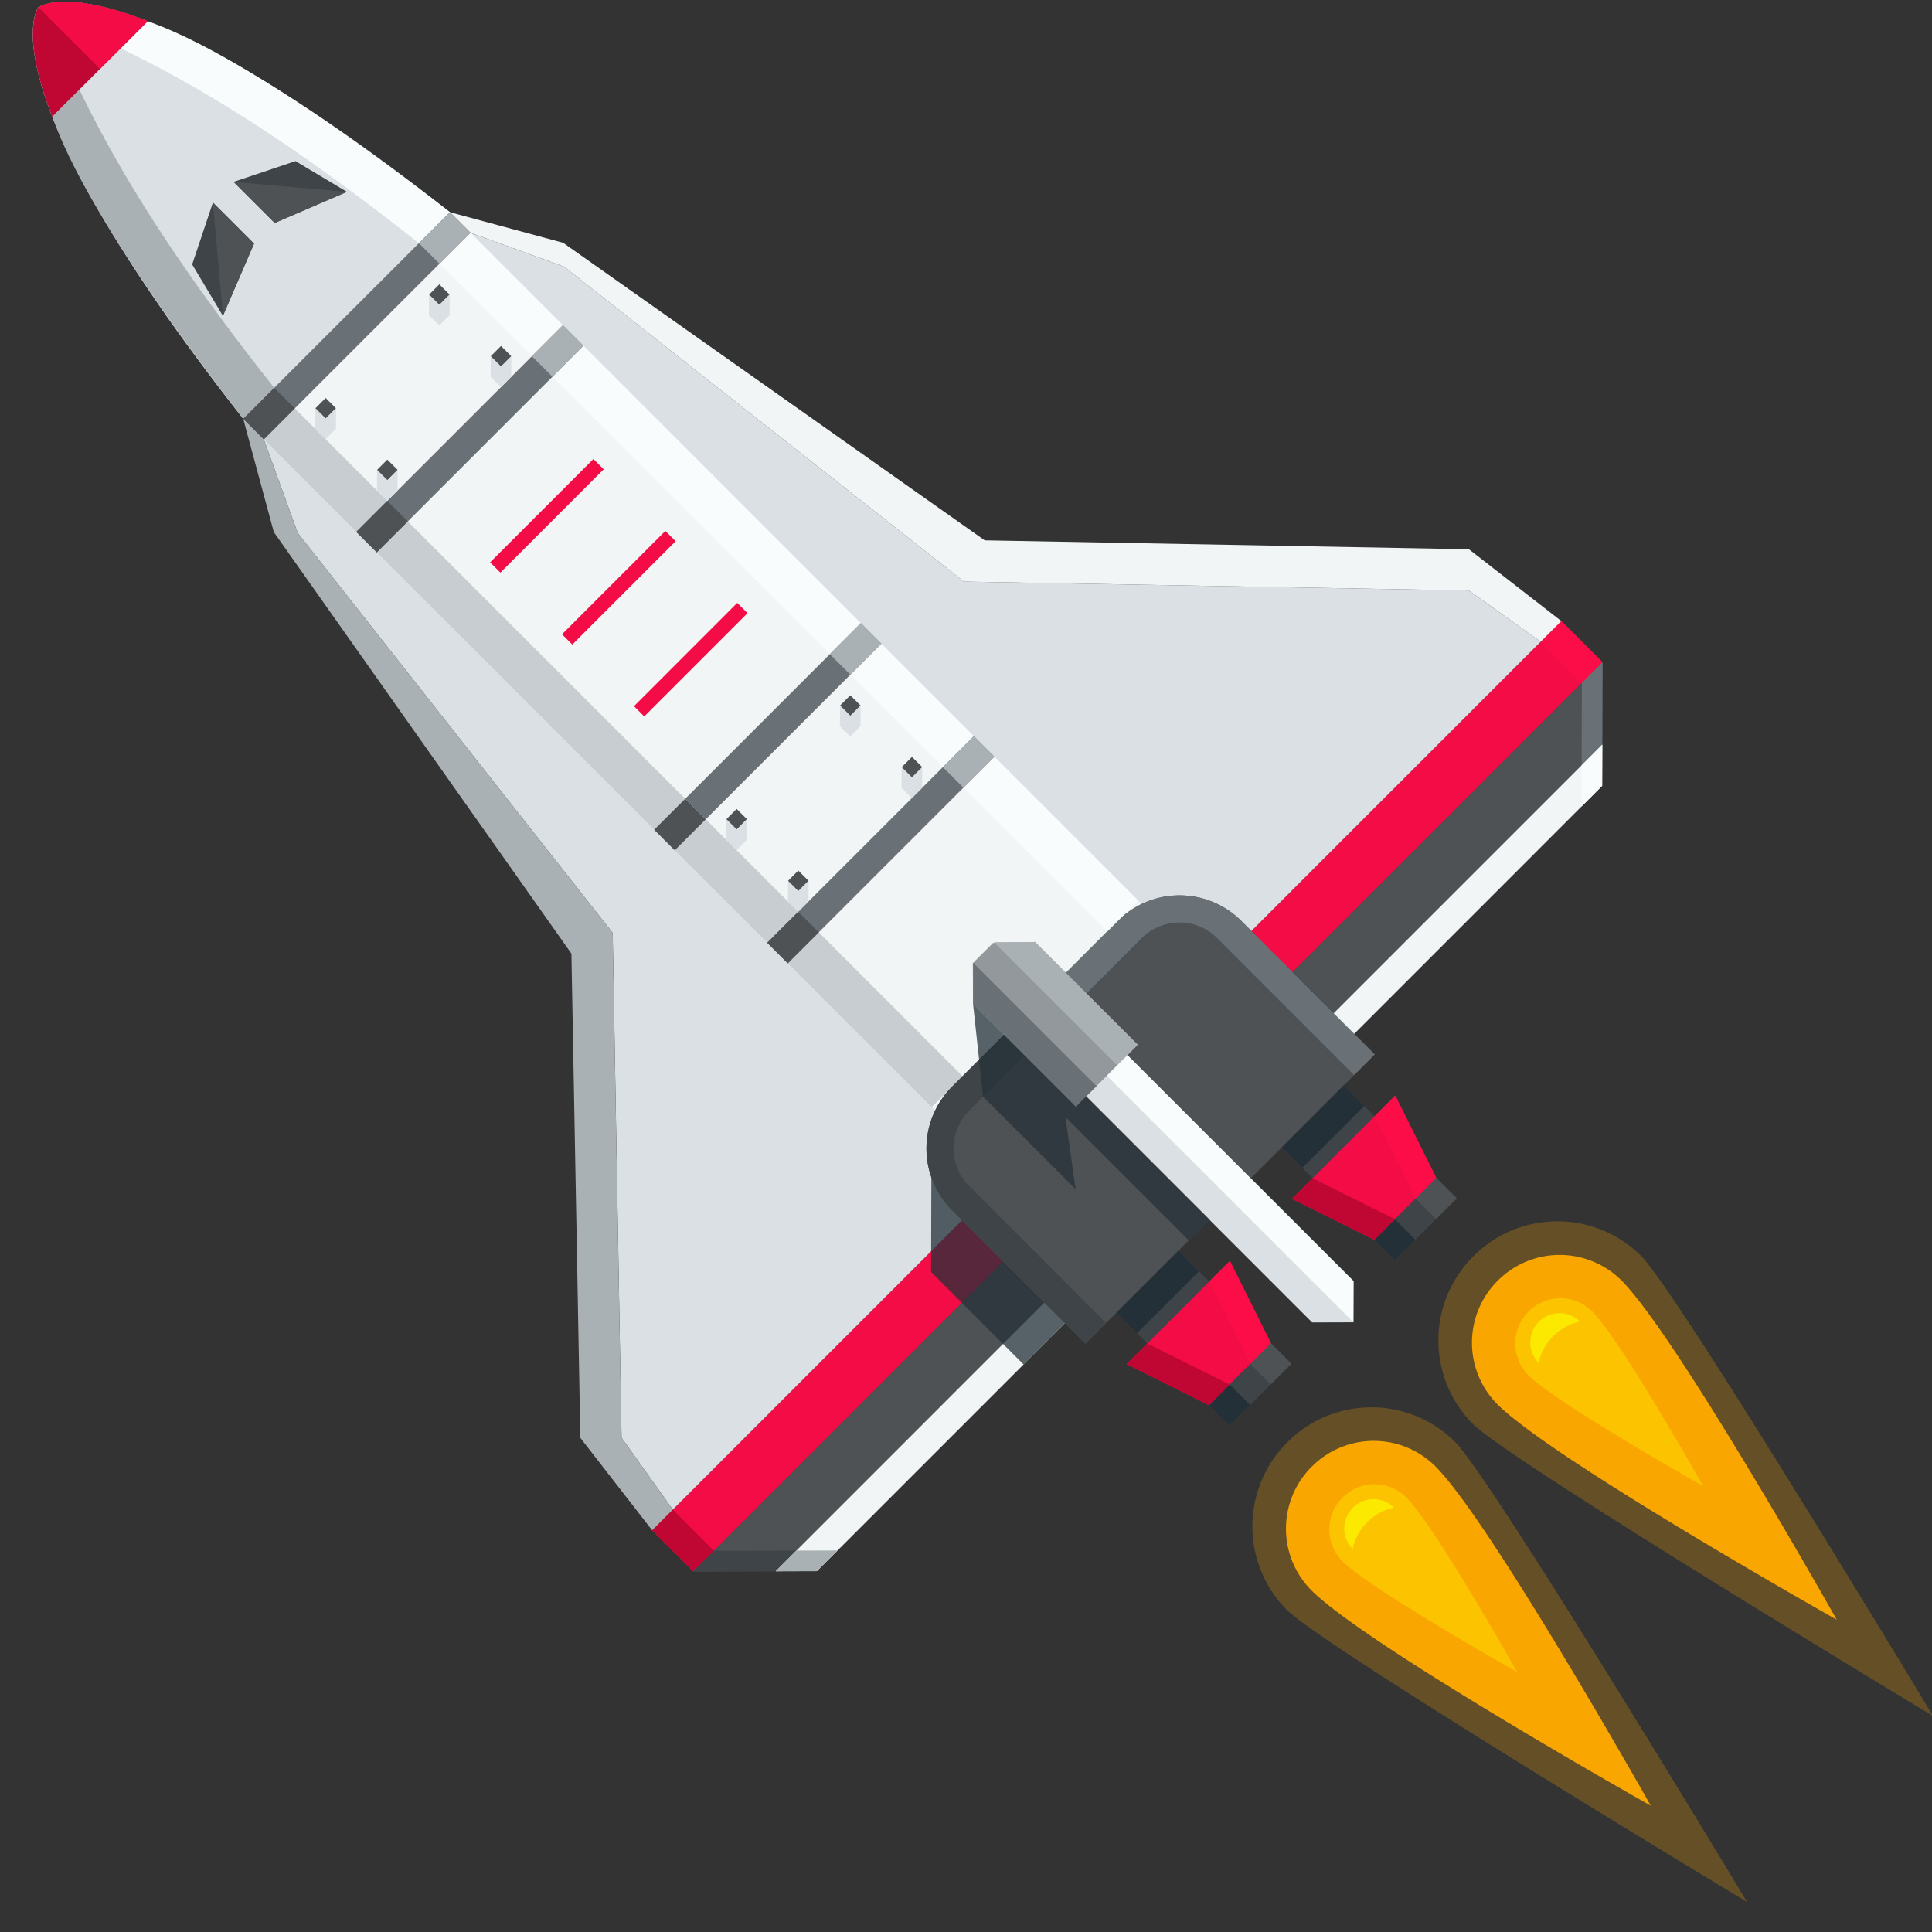 <svg width="47" height="47" xmlns="http://www.w3.org/2000/svg"><rect width="100%" height="100%" fill="#333333" stroke="none"/><g fill="none" fill-rule="evenodd"><path d="M5.917 10.189l.5.5.826 2.277 7.662 9.73.215 12.28 1.249 1.75L26.926 26.17 8.43 7.675 5.917 10.19z" fill="#DAE0E4"/><path d="M24.412 28.683l-8.546 8.547 1 1 8.546-8.547-1-1z" fill="#F30C45"/><path d="M24.406 30.689l-7.54 7.54 2.005-.005 6.535-6.536-1-1z" fill="#4E5255"/><path d="M5.917 10.189l.744 2.755 7.24 10.255.217 11.78 1.748 2.25.503-.502-1.249-1.751-.215-12.28-7.662-9.73-.826-2.277-.5-.5z" fill="#AAB1B4"/><path d="M16.369 36.727l-.503.503 1 1 .502-.503-1-1z" fill="#C00733"/><path d="M16.866 38.23l2.005-.006.502-.503-2.005.006-.502.502" fill="#3E4448"/><path d="M25.406 31.688l-6.535 6.536 1.002-.003 6.033-6.033-.5-.5z" fill="#F1F5F6"/><path d="M22.661 27.435l-.01 3.51 2.25 2.249 1.005-1.006-3.245-4.753z" fill-opacity=".75" fill="#243038"/><path d="M18.87 38.224l1.003-.003.503-.503-1.003.003-.502.503" fill="#AAB1B4"/><path d="M10.945 5.162C2.919-1.145.993.135.935.176L.932.177S-.49 2.036 5.917 10.19l5.028-5.027z" fill="#DAE0E4"/><path d="M10.19 5.916C7.887 4.093 5.514 2.417 2.935 1.174l.66-.659c.112.078 1.931.455 7.35 4.647l-.503.502" fill="#F8FCFC"/><path d="M6.671 9.435C4.848 7.13 3.173 4.758 1.93 2.18l-.66.659c.08.112.456 1.931 4.647 7.35l.503-.503" fill="#AAB1B4"/><path d="M1.27 2.839L3.595.515C1.6-.267.967.153.934.176v.001s-.467.61.337 2.662z" fill="#C00733"/><path d="M.933.177l1.5 1.5L3.594.515C1.6-.267.967.153.934.176v.001z" fill="#F30C45"/><path d="M10.945 5.162l.5.5 2.277.825 9.729 7.662 12.28.216 1.752 1.248L26.926 26.17 8.43 7.675l2.514-2.513z" fill="#DAE0E4"/><path d="M5.917 10.189l5.028-5.027 18.494 18.494-5.027 5.027L5.917 10.19z" fill="#F1F5F6"/><path d="M24.923 25.173l1.006-1.005 6.998 6.997-.003 1.003-1.003.003-6.998-6.998z" fill="#DAE0E4"/><path d="M29.44 23.656l8.545-8.546 1 1-8.546 8.546-1-1z" fill="#F30C45"/><path d="M25.679 23.918l1.508-1.509a2.127 2.127 0 0 1 3.008-.008l3.249 3.249-3.017 3.016-4.748-4.748z" fill="#4E5255"/><path d="M33.444 25.65l-3.25-3.25a2.126 2.126 0 0 0-3.007.01l-1.257 1.256.5.5 1.342-1.342c.244-.244.575-.382.919-.383a1.29 1.29 0 0 1 .916.378l3.334 3.334.503-.503z" fill="#6A7176"/><path d="M23.672 24.425l-.007-.993.492-.492 1.023-.024 2.5 2.5-1.508 1.508-2.5-2.5z" fill="#92989C"/><path d="M31.444 23.65l7.541-7.54-.006 2.005-6.535 6.535-1-1z" fill="#4E5255"/><path d="M10.945 5.162l2.754.744 10.256 7.239 11.78.217 2.25 1.748-.502.503-1.751-1.248-12.281-.216-9.729-7.662-2.278-.826-.5-.5z" fill="#F1F5F6"/><path d="M31.182 27.912l1.508-1.508.75.75-1.509 1.508-.75-.75z" fill="#3E4448"/><path d="M31.182 27.912l1.508-1.508.5.5-1.509 1.508-.5-.5z" fill="#243038"/><path d="M33.43 30.161l1.509-1.508.5.5-1.508 1.508-.5-.5z" fill="#3E4448"/><path d="M34.436 29.156l.503-.503.5.5-.503.503-.5-.5z" fill="#4E5255"/><path d="M33.43 30.161l.504-.502.5.5-.503.502-.5-.5z" fill="#243038"/><path d="M29.41 34.183l1.507-1.508.5.5-1.508 1.508-.5-.5z" fill="#3E4448"/><path d="M30.415 33.178l.502-.503.5.5-.503.503-.5-.5z" fill="#4E5255"/><path d="M29.41 34.183l.502-.503.5.5-.503.503-.5-.5z" fill="#243038"/><path d="M31.429 29.165l2.513-2.514.997 2.002-1.508 1.508-2.002-.996z" fill="#F30C45"/><path d="M10.19 5.916l.755-.754L27.69 21.907l-.754.754L10.19 5.916z" fill="#F8FCFC"/><path d="M5.917 10.189l.754-.754L23.417 26.18l-.754.754L5.917 10.189z" fill="#C7CDD0"/><path d="M5.683 4.425l1.505-.506 1.252.748-1.757.757-1-1z" fill="#3E4448"/><path d="M6.683 5.424l1.757-.757-2.757-.242" fill="#4E5255"/><path d="M5.18 4.927l-.505 1.506.748 1.25.757-1.756-1-1z" fill="#3E4448"/><path d="M6.18 5.927l-.757 1.757-.243-2.757" fill="#4E5255"/><path d="M33.942 26.651l-.503.503.997 2.002.503-.503-.997-2.002z" fill="#FD0D48"/><path d="M31.429 29.165l.502-.503 2.003.997-.503.502-2.002-.996" fill="#C00733"/><path d="M24.673 24.923l-1.508 1.508a2.127 2.127 0 0 0-.008 3.008l3.249 3.249 3.016-3.016-4.749-4.749z" fill="#4E5255"/><path d="M26.406 32.688l-3.25-3.25a2.126 2.126 0 0 1 .009-3.007l1.257-1.257.5.5-1.342 1.342a1.305 1.305 0 0 0-.383.919 1.29 1.29 0 0 0 .378.916l3.333 3.334-.502.503zm2.262-2.262l-1.508 1.508.75.75 1.508-1.509-.75-.75z" fill="#3E4448"/><path d="M28.668 30.426l-1.508 1.508.5.5 1.508-1.508-.5-.5z" fill="#243038"/><path d="M29.92 30.673l-2.513 2.513 2.002.997 1.508-1.508-.997-2.002z" fill="#F30C45"/><path d="M29.92 30.673l-.502.502.997 2.003.502-.503-.997-2.002z" fill="#FD0D48"/><path d="M27.407 33.186l.503-.502 2.002.996-.503.503-2.002-.997" fill="#C00733"/><path d="M24.178 22.92l1.002-.004 2.5 2.5-.503.502-3-2.999z" fill="#AAB1B4"/><path d="M23.672 24.425l.003-1.003 3 3-.503.502-2.5-2.5z" fill="#6A7176"/><path d="M27.428 25.667l5.499 5.498-.003 1.003-5.998-5.998.502-.503z" fill="#F8FCFC"/><path d="M37.483 15.613l.502-.503 1 1-.503.502-1-1z" fill="#FD0D48"/><path d="M38.985 16.11l-.006 2.005-.502.503.005-2.006.503-.502M5.917 10.189l5.028-5.027.5.5-5.028 5.027-.5-.5z" fill="#6A7176"/><path d="M10.19 5.916l.755-.754.5.5-.755.753-.5-.5z" fill="#AAB1B4"/><path d="M5.917 10.189l.754-.754.5.5-.754.754-.5-.5zm9.997 9.997l.755-.754.5.5-.755.754-.5-.5z" fill="#4E5255"/><path d="M8.667 12.938l5.027-5.027.5.5-5.028 5.027-.5-.5z" fill="#6A7176"/><path fill="#F30C45" d="M11.923 13.68l2.513-2.513.25.25-2.513 2.513-.25-.25zm1.749 1.75l2.514-2.514.25.25-2.514 2.514-.25-.25zm1.75 1.75l2.513-2.514.25.25-2.513 2.513-.25-.25z"/><path d="M12.94 8.665l.754-.754.5.5-.755.754-.5-.5z" fill="#AAB1B4"/><path d="M8.667 12.938l.754-.754.5.5-.755.754-.5-.5zm1.771-5.77l.25-.251.25.25-.25.251-.25-.25zM7.673 9.933l.25-.251.25.25-.25.251-.25-.25zm4.264-1.265l.251-.252.25.25-.251.252-.25-.25zm-2.765 2.765l.251-.252.25.25-.25.252-.25-.25z" fill="#4E5255"/><path d="M16.669 19.432l4.273-4.273.5.5-4.274 4.273-.5-.5z" fill="#6A7176"/><path d="M20.188 15.913l.754-.754.5.5-.755.754-.5-.5z" fill="#AAB1B4"/><path d="M18.664 22.935l5.027-5.027.5.5-5.027 5.027-.5-.5z" fill="#6A7176"/><path d="M22.937 18.662l.754-.754.5.5-.754.754-.5-.5z" fill="#AAB1B4"/><path d="M18.664 22.935l.754-.754.5.5-.754.754-.5-.5zm1.771-5.77l.251-.251.25.25-.251.251-.25-.25zM17.67 19.93l.251-.251.25.25-.251.251-.25-.25zm4.264-1.265l.252-.252.25.25-.252.252-.25-.25zM19.17 21.43l.25-.252.25.25-.25.252-.25-.25z" fill="#4E5255"/><path d="M32.444 24.65l6.535-6.535-.003 1.002-6.032 6.033-.5-.5z" fill="#F1F5F6"/><path d="M38.98 18.115l-.004 1.002-.502.503.003-1.002.502-.503" fill="#F8FCFC"/><path d="M23.672 24.425l.244 2.255 2.25 2.249-.246-1.754.252-.251-2.5-2.5z" fill-opacity=".75" fill="#243038"/><path d="M26.423 26.673l-.503.502 3 3 .502-.503-3-3z" fill-opacity=".702" fill="#243038"/><path d="M10.438 7.168l-.002.501.25.25.251-.251.002-.501-.252.251-.25-.25m1.5 1.5l-.001.501.25.25.25-.251.002-.502-.251.252-.25-.25m-2.765 2.765l-.001.5.25.25.251-.25.001-.502-.25.252-.25-.25m-1.5-1.5l-.002.501.25.25.251-.251.002-.501-.252.251-.25-.25m12.763 7.232l-.002.502.25.25.251-.252.002-.501-.251.251-.25-.25m1.499 1.5l-.001.501.25.25.251-.251.001-.502-.25.252-.25-.25M19.17 21.43l-.002.501.25.25.251-.251.002-.502-.252.252-.25-.25m-1.499-1.5l-.002.501.25.25.252-.251.001-.501-.251.251-.25-.25" fill="#DAE0E4"/><path d="M47.026 41.746s-6.19-10.28-7.105-11.196a2.884 2.884 0 0 0-4.079.012 2.884 2.884 0 0 0-.011 4.079c.915.915 11.195 7.105 11.195 7.105z" fill-opacity=".25" fill="#F9A600"/><path d="M44.683 39.403s-3.89-6.906-5.24-8.256a2.127 2.127 0 0 0-3.007.008 2.127 2.127 0 0 0-.009 3.008c1.35 1.35 8.256 5.24 8.256 5.24z" fill="#F9A600"/><path d="M41.434 36.154s-2.004-3.558-2.7-4.253a1.096 1.096 0 0 0-1.548.004 1.096 1.096 0 0 0-.005 1.55c.695.695 4.253 2.699 4.253 2.699z" fill="#FCC300"/><path d="M37.433 33.158a.709.709 0 0 1 .002-1.003.709.709 0 0 1 1.003-.003c-.2.035-.452.152-.653.353-.2.2-.318.453-.352.653z" fill="#FBE900"/><path d="M42.502 46.27s-6.19-10.28-7.106-11.195a2.884 2.884 0 0 0-4.078.011 2.884 2.884 0 0 0-.012 4.079c.915.915 11.196 7.106 11.196 7.106z" fill-opacity=".25" fill="#F9A600"/><path d="M40.159 43.928s-3.89-6.907-5.24-8.257a2.127 2.127 0 0 0-3.008.009 2.127 2.127 0 0 0-.008 3.008c1.35 1.35 8.256 5.24 8.256 5.24z" fill="#F9A600"/><path d="M36.91 40.678s-2.004-3.557-2.7-4.253a1.096 1.096 0 0 0-1.549.005 1.096 1.096 0 0 0-.004 1.55c.695.694 4.253 2.698 4.253 2.698z" fill="#FCC300"/><path d="M32.908 37.682a.709.709 0 0 1 .003-1.002.709.709 0 0 1 1.003-.003 1.27 1.27 0 0 0-.653.353c-.2.2-.318.452-.353.652z" fill="#FBE900"/></g></svg>